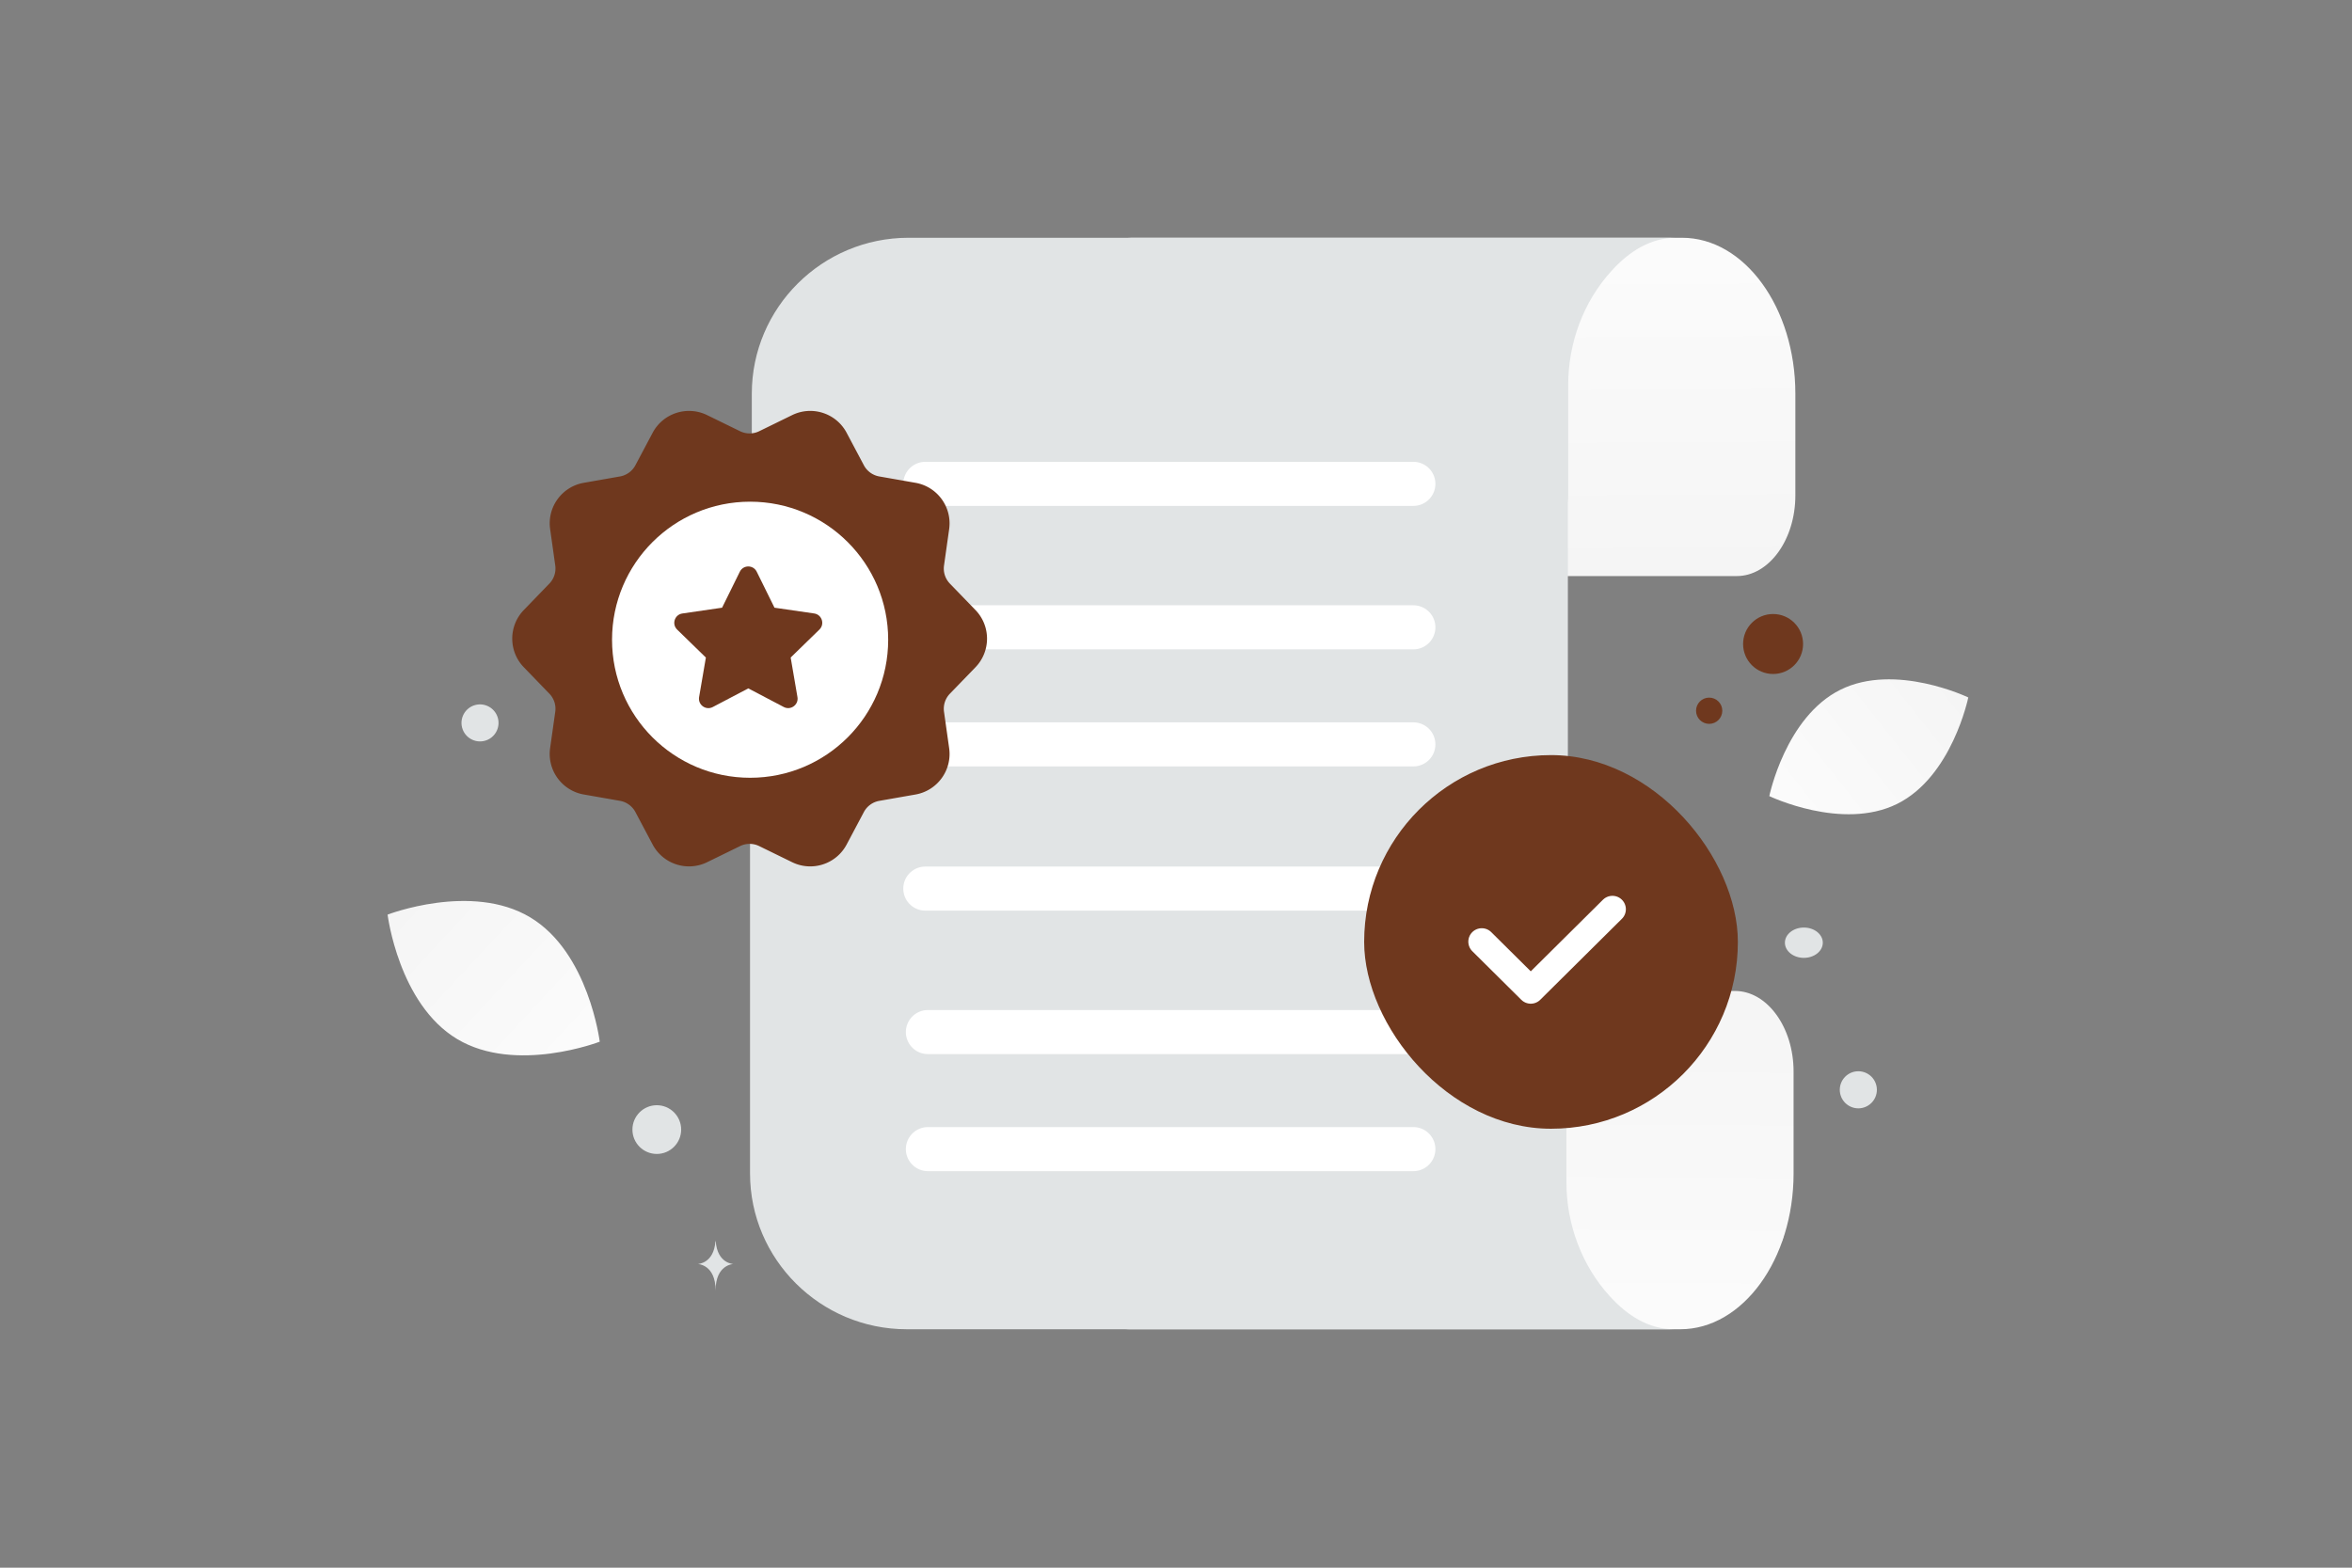 <svg width="900" height="600" viewBox="0 0 900 600" fill="none" xmlns="http://www.w3.org/2000/svg"><rect x="0" y="0" width="900" height="600" fill="#808080" stroke="none"/><path fill="transparent" d="M0 0h900v600H0z"/><path d="M725.951 307.671c-21.02 10.427-48.919-2.98-48.919-2.98s6.201-30.307 27.232-40.719c21.02-10.427 48.907 2.965 48.907 2.965s-6.2 30.307-27.22 40.734z" fill="url(#a)"/><path d="M174.929 397.67c22.41 13.432 54.563 1.015 54.563 1.015s-4.204-34.188-26.629-47.605c-22.41-13.431-54.549-1.03-54.549-1.03s4.204 34.189 26.615 47.62z" fill="url(#b)"/><circle cx="678.477" cy="246.477" r="11.477" transform="rotate(180 678.477 246.477)" fill="#6f381e"/><circle cx="351.016" cy="258.009" r="9.448" transform="rotate(180 351.016 258.009)" fill="#6f381e"/><circle r="7.5" transform="matrix(-1 0 0 1 325.5 459.5)" fill="#6f381e"/><circle r="5.021" transform="matrix(-1 0 0 1 654.021 272.021)" fill="#6f381e"/><circle r="6.456" transform="matrix(-1 0 0 1 676.065 472.132)" fill="#E1E4E5"/><circle r="9.325" transform="matrix(-1 0 0 1 251.325 432.325)" fill="#E1E4E5"/><circle r="7.097" transform="matrix(-1 0 0 1 711.097 417.097)" fill="#E1E4E5"/><circle r="7.891" transform="matrix(-1 0 0 1 633.624 188.896)" fill="#E1E4E5"/><circle r="7.086" transform="scale(1 -1) rotate(-75 -88.448 -258.026)" fill="#E1E4E5"/><circle r="9.426" transform="matrix(-1 0 0 1 385.684 139.757)" fill="#E1E4E5"/><ellipse rx="7.251" ry="5.801" transform="matrix(-1 0 0 1 690.251 360.801)" fill="#E1E4E5"/><circle r="14.747" transform="scale(1 -1) rotate(-75 190.026 -419.807)" fill="#E1E4E5"/><path d="M234.85 229.599h.103c.612 8.666 7.057 8.8 7.057 8.8s-7.107.139-7.107 10.153c0-10.014-7.107-10.153-7.107-10.153s6.442-.134 7.054-8.8zM273.773 475h.099c.587 8.641 6.775 8.774 6.775 8.774s-6.823.138-6.823 10.122c0-9.984-6.824-10.122-6.824-10.122s6.186-.133 6.773-8.774z" fill="#E1E4E5"/><path d="M431.306 91h212.34C667.54 91 687 117.777 687 150.655v38.98c0 16.947-10.099 30.844-22.416 30.844H483.529c-12.317 0-22.417-13.897-22.417-30.844v-42.369c0-15.931-4.187-31.861-12.07-43.725-4.68-7.118-10.592-12.54-17.736-12.54z" fill="url(#c)"/><path fill-rule="evenodd" clip-rule="evenodd" d="M347.64 91h293.661c-9.88 0-18.056 5.423-24.529 12.541-10.901 11.863-16.693 27.794-16.693 43.725v42.369c0 .932-.042 1.855-.125 2.767v231.545H287.681V150.655c0-32.878 26.913-59.655 59.959-59.655z" fill="#E1E4E5"/><path d="M354.756 298.055h186.751m-185.762-54.84h185.762m-185.762-45.452h185.762" stroke="#fff" stroke-width="16.871" stroke-linecap="round" stroke-linejoin="round"/><path d="M430.625 508.747h212.34c23.894 0 43.355-26.777 43.355-59.655v-38.98c0-16.947-10.1-30.844-22.417-30.844H482.848c-12.317 0-22.416 13.897-22.416 30.844v42.369c0 15.931-4.188 31.861-12.071 43.725-4.68 7.118-10.592 12.541-17.736 12.541z" fill="url(#d)"/><path fill-rule="evenodd" clip-rule="evenodd" d="M346.959 508.747H640.62c-9.879 0-18.056-5.423-24.528-12.541-10.902-11.864-16.693-27.794-16.693-43.725v-42.369c0-.932-.043-1.855-.125-2.767V175.8H287v273.291c0 32.879 26.914 59.656 59.959 59.656z" fill="#E1E4E5"/><path d="M354.076 340.092h186.75m-186.75-154.905h186.75M355.064 395h185.762M355.064 240.095h185.762M355.064 439.8h185.762M355.064 284.895h185.762" stroke="#fff" stroke-width="16.871" stroke-linecap="round" stroke-linejoin="round"/><path fill-rule="evenodd" clip-rule="evenodd" d="m292.133 168.4 12.629-6.176c5.827-2.848 12.873-.566 15.913 5.174l6.593 12.42a12.052 12.052 0 0 0 8.553 6.21l13.849 2.43c6.393 1.124 10.739 7.108 9.833 13.536l-1.968 13.918a12.027 12.027 0 0 0 3.266 10.051l9.773 10.103c4.511 4.66 4.511 12.064 0 16.732l-9.773 10.103a12.03 12.03 0 0 0-3.266 10.052l1.968 13.918c.906 6.428-3.44 12.412-9.833 13.535l-13.849 2.43a12.055 12.055 0 0 0-8.553 6.21l-6.593 12.42c-3.04 5.732-10.077 8.022-15.913 5.174l-12.629-6.175a12.03 12.03 0 0 0-10.565 0l-12.63 6.175c-5.827 2.848-12.873.566-15.913-5.174l-6.593-12.428a12.056 12.056 0 0 0-8.553-6.211l-13.849-2.43c-6.393-1.123-10.739-7.107-9.833-13.535l1.968-13.918a12.026 12.026 0 0 0-3.266-10.051l-9.772-10.104c-4.512-4.659-4.512-12.063 0-16.731l9.772-10.104a12.026 12.026 0 0 0 3.266-10.051l-1.959-13.918c-.915-6.419 3.44-12.412 9.833-13.527l13.849-2.43a12.054 12.054 0 0 0 8.544-6.21l6.593-12.42c3.04-5.731 10.078-8.022 15.913-5.174l12.63 6.176a12.038 12.038 0 0 0 10.565 0z" fill="#6f381e" stroke="#6f381e" stroke-width="7.464" stroke-linecap="round" stroke-linejoin="round"/><circle cx="287.033" cy="244.844" r="52.833" fill="#fff"/><path fill-rule="evenodd" clip-rule="evenodd" d="m286.323 263.455 13.591 7.139c2.647 1.392 5.741-.854 5.234-3.804l-2.594-15.134 10.997-10.709c2.14-2.088.96-5.726-1.997-6.157l-15.194-2.208-6.792-13.773c-1.324-2.685-5.143-2.685-6.467 0l-6.792 13.773-15.202 2.216c-2.957.431-4.137 4.069-1.996 6.156l10.997 10.71-2.595 15.134c-.506 2.949 2.587 5.196 5.234 3.804l13.591-7.14h-.015v-.007z" fill="#6f381e"/><rect x="522" y="289" width="143" height="143" rx="71.5" fill="#6f381e"/><path d="m617 348-31.25 31L567 360.4" stroke="#fff" stroke-width="10.287" stroke-linecap="round" stroke-linejoin="round"/><defs><linearGradient id="a" x1="645.232" y1="340.196" x2="818.605" y2="203.058" gradientUnits="userSpaceOnUse"><stop stop-color="#fff"/><stop offset="1" stop-color="#EEE"/></linearGradient><linearGradient id="b" x1="261.652" y1="440.906" x2="81.327" y2="273.361" gradientUnits="userSpaceOnUse"><stop stop-color="#fff"/><stop offset="1" stop-color="#EEE"/></linearGradient><linearGradient id="c" x1="553.701" y1="18.407" x2="555.723" y2="361.365" gradientUnits="userSpaceOnUse"><stop stop-color="#fff"/><stop offset="1" stop-color="#EEE"/></linearGradient><linearGradient id="d" x1="553.021" y1="581.34" x2="555.043" y2="238.382" gradientUnits="userSpaceOnUse"><stop stop-color="#fff"/><stop offset="1" stop-color="#EEE"/></linearGradient></defs></svg>